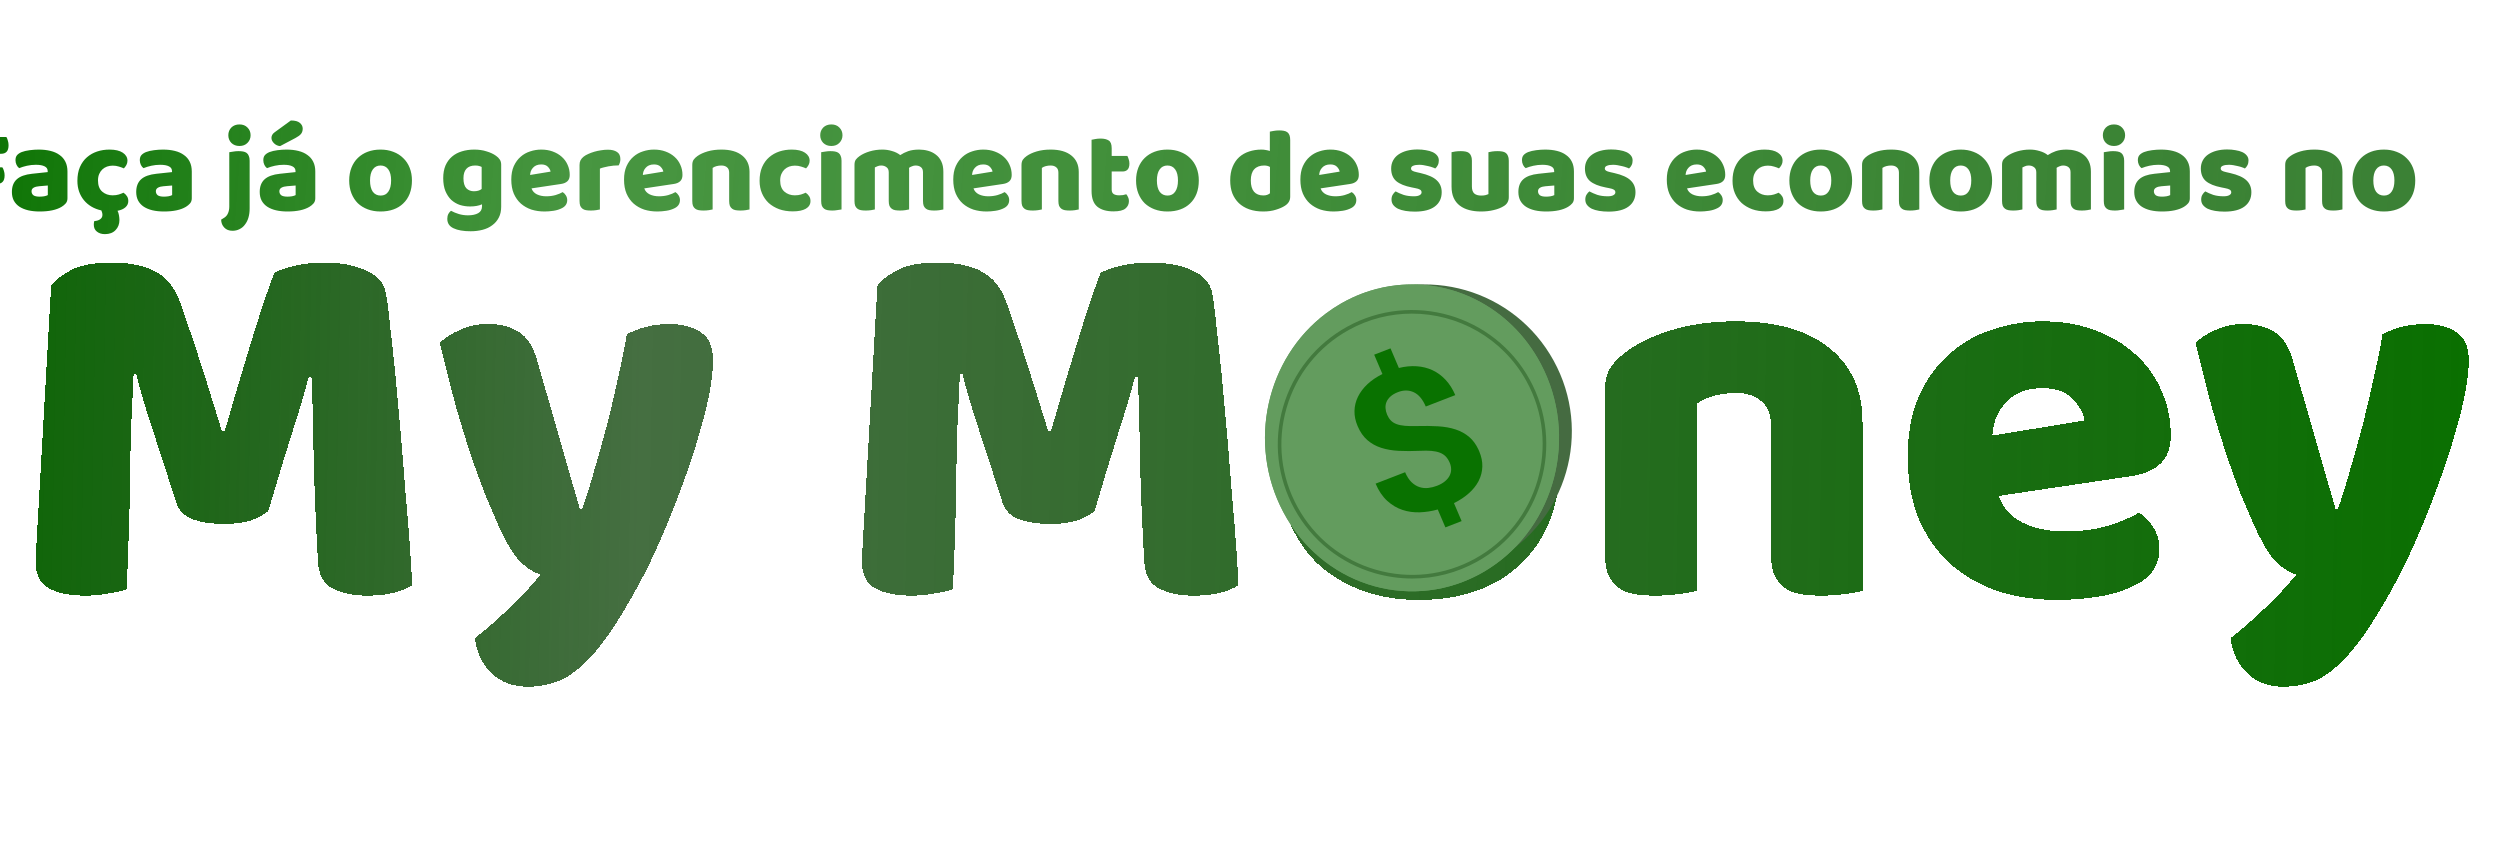 <svg width="334" height="113" viewBox="0 0 334 113" fill="none" xmlns="http://www.w3.org/2000/svg">
<g filter="url(#filter0_d_15_19)">
<path d="M35.848 64.272C35.224 64.8 34.408 65.232 33.4 65.568C32.44 65.856 31.312 66 30.016 66C28.288 66 26.848 65.784 25.696 65.352C24.592 64.92 23.872 64.176 23.536 63.12C22.192 58.896 21.088 55.488 20.224 52.896C19.36 50.256 18.688 47.952 18.208 45.984H17.848C17.704 48.816 17.584 51.408 17.488 53.76C17.44 56.064 17.392 58.32 17.344 60.528C17.344 62.736 17.296 64.968 17.2 67.224C17.152 69.48 17.056 71.976 16.912 74.712C16.288 74.952 15.472 75.144 14.464 75.288C13.456 75.48 12.448 75.576 11.44 75.576C9.328 75.576 7.672 75.24 6.472 74.568C5.32 73.896 4.744 72.672 4.744 70.896L6.832 34.176C7.216 33.552 8.056 32.88 9.352 32.16C10.648 31.44 12.472 31.08 14.824 31.08C17.368 31.08 19.36 31.488 20.8 32.304C22.24 33.072 23.296 34.344 23.968 36.12C24.4 37.272 24.856 38.592 25.336 40.08C25.864 41.568 26.368 43.104 26.848 44.688C27.376 46.272 27.88 47.856 28.36 49.44C28.84 50.976 29.272 52.368 29.656 53.616H30.016C31.168 49.584 32.32 45.696 33.472 41.952C34.624 38.16 35.68 34.992 36.64 32.448C37.36 32.064 38.272 31.752 39.376 31.512C40.528 31.224 41.8 31.08 43.192 31.08C45.544 31.08 47.464 31.44 48.952 32.16C50.44 32.832 51.304 33.816 51.544 35.112C51.736 36.072 51.928 37.56 52.12 39.576C52.36 41.544 52.6 43.776 52.84 46.272C53.08 48.768 53.32 51.408 53.56 54.192C53.8 56.976 54.016 59.664 54.208 62.256C54.448 64.8 54.64 67.152 54.784 69.312C54.928 71.424 55.024 73.056 55.072 74.208C54.256 74.688 53.392 75.024 52.48 75.216C51.616 75.456 50.488 75.576 49.096 75.576C47.272 75.576 45.736 75.264 44.488 74.64C43.24 74.016 42.568 72.792 42.472 70.968C42.184 65.736 41.992 61.032 41.896 56.856C41.848 52.68 41.752 49.176 41.608 46.344H41.248C40.768 48.216 40.072 50.568 39.16 53.4C38.248 56.232 37.144 59.856 35.848 64.272ZM66.536 66.072C66.008 64.872 65.432 63.528 64.808 62.04C64.232 60.552 63.608 58.848 62.936 56.928C62.312 55.008 61.64 52.824 60.92 50.376C60.248 47.88 59.528 45.024 58.76 41.808C59.432 41.136 60.32 40.56 61.424 40.08C62.576 39.552 63.824 39.288 65.168 39.288C66.848 39.288 68.24 39.648 69.344 40.368C70.448 41.04 71.264 42.336 71.792 44.256L77.48 64.056H77.768C78.344 62.424 78.896 60.648 79.424 58.728C80 56.808 80.552 54.84 81.08 52.824C81.608 50.76 82.088 48.72 82.52 46.704C83 44.64 83.408 42.624 83.744 40.656C85.472 39.744 87.368 39.288 89.432 39.288C91.112 39.288 92.504 39.648 93.608 40.368C94.712 41.088 95.264 42.336 95.264 44.112C95.264 45.408 95.096 46.92 94.76 48.648C94.424 50.328 93.968 52.128 93.392 54.048C92.864 55.968 92.216 57.96 91.448 60.024C90.728 62.04 89.96 64.032 89.144 66C88.328 67.968 87.488 69.84 86.624 71.616C85.76 73.344 84.92 74.904 84.104 76.296C82.76 78.648 81.512 80.568 80.36 82.056C79.208 83.544 78.104 84.696 77.048 85.512C75.992 86.376 74.936 86.952 73.88 87.24C72.824 87.576 71.72 87.744 70.568 87.744C68.552 87.744 66.92 87.144 65.672 85.944C64.424 84.744 63.68 83.184 63.44 81.264C64.976 80.064 66.512 78.72 68.048 77.232C69.584 75.792 70.976 74.304 72.224 72.768C71.408 72.528 70.52 71.976 69.56 71.112C68.648 70.2 67.64 68.52 66.536 66.072ZM146.239 64.272C145.615 64.8 144.799 65.232 143.791 65.568C142.831 65.856 141.703 66 140.407 66C138.679 66 137.239 65.784 136.087 65.352C134.983 64.92 134.263 64.176 133.927 63.12C132.583 58.896 131.479 55.488 130.615 52.896C129.751 50.256 129.079 47.952 128.599 45.984H128.239C128.095 48.816 127.975 51.408 127.879 53.76C127.831 56.064 127.783 58.32 127.735 60.528C127.735 62.736 127.687 64.968 127.591 67.224C127.543 69.48 127.447 71.976 127.303 74.712C126.679 74.952 125.863 75.144 124.855 75.288C123.847 75.48 122.839 75.576 121.831 75.576C119.719 75.576 118.063 75.24 116.863 74.568C115.711 73.896 115.135 72.672 115.135 70.896L117.223 34.176C117.607 33.552 118.447 32.88 119.743 32.16C121.039 31.44 122.863 31.08 125.215 31.08C127.759 31.08 129.751 31.488 131.191 32.304C132.631 33.072 133.687 34.344 134.359 36.12C134.791 37.272 135.247 38.592 135.727 40.08C136.255 41.568 136.759 43.104 137.239 44.688C137.767 46.272 138.271 47.856 138.751 49.44C139.231 50.976 139.663 52.368 140.047 53.616H140.407C141.559 49.584 142.711 45.696 143.863 41.952C145.015 38.16 146.071 34.992 147.031 32.448C147.751 32.064 148.663 31.752 149.767 31.512C150.919 31.224 152.191 31.08 153.583 31.08C155.935 31.08 157.855 31.44 159.343 32.16C160.831 32.832 161.695 33.816 161.935 35.112C162.127 36.072 162.319 37.56 162.511 39.576C162.751 41.544 162.991 43.776 163.231 46.272C163.471 48.768 163.711 51.408 163.951 54.192C164.191 56.976 164.407 59.664 164.599 62.256C164.839 64.8 165.031 67.152 165.175 69.312C165.319 71.424 165.415 73.056 165.463 74.208C164.647 74.688 163.783 75.024 162.871 75.216C162.007 75.456 160.879 75.576 159.487 75.576C157.663 75.576 156.127 75.264 154.879 74.64C153.631 74.016 152.959 72.792 152.863 70.968C152.575 65.736 152.383 61.032 152.287 56.856C152.239 52.68 152.143 49.176 151.999 46.344H151.639C151.159 48.216 150.463 50.568 149.551 53.4C148.639 56.232 147.535 59.856 146.239 64.272ZM208.444 57.504C208.444 60.48 207.988 63.144 207.076 65.496C206.164 67.8 204.868 69.744 203.188 71.328C201.556 72.912 199.588 74.112 197.284 74.928C194.98 75.744 192.412 76.152 189.58 76.152C186.748 76.152 184.18 75.72 181.876 74.856C179.572 73.992 177.58 72.768 175.9 71.184C174.268 69.552 172.996 67.584 172.084 65.28C171.172 62.976 170.716 60.384 170.716 57.504C170.716 54.672 171.172 52.104 172.084 49.8C172.996 47.496 174.268 45.552 175.9 43.968C177.58 42.336 179.572 41.088 181.876 40.224C184.18 39.36 186.748 38.928 189.58 38.928C192.412 38.928 194.98 39.384 197.284 40.296C199.588 41.16 201.556 42.408 203.188 44.04C204.868 45.624 206.164 47.568 207.076 49.872C207.988 52.176 208.444 54.72 208.444 57.504ZM183.244 57.504C183.244 60.432 183.796 62.688 184.9 64.272C186.052 65.808 187.636 66.576 189.652 66.576C191.668 66.576 193.204 65.784 194.26 64.2C195.364 62.616 195.916 60.384 195.916 57.504C195.916 54.624 195.364 52.416 194.26 50.88C193.156 49.296 191.596 48.504 189.58 48.504C187.564 48.504 186.004 49.296 184.9 50.88C183.796 52.416 183.244 54.624 183.244 57.504ZM236.592 52.824C236.592 51.336 236.16 50.256 235.296 49.584C234.48 48.864 233.352 48.504 231.912 48.504C230.952 48.504 229.992 48.624 229.032 48.864C228.12 49.104 227.328 49.464 226.656 49.944V74.928C226.176 75.072 225.408 75.216 224.352 75.36C223.344 75.504 222.288 75.576 221.184 75.576C220.128 75.576 219.168 75.504 218.304 75.36C217.488 75.216 216.792 74.928 216.216 74.496C215.64 74.064 215.184 73.488 214.848 72.768C214.56 72 214.416 71.016 214.416 69.816V48.216C214.416 46.92 214.68 45.864 215.208 45.048C215.784 44.232 216.552 43.488 217.512 42.816C219.144 41.664 221.184 40.728 223.632 40.008C226.128 39.288 228.888 38.928 231.912 38.928C237.336 38.928 241.512 40.128 244.44 42.528C247.368 44.88 248.832 48.168 248.832 52.392V74.928C248.352 75.072 247.584 75.216 246.528 75.36C245.52 75.504 244.464 75.576 243.36 75.576C242.304 75.576 241.344 75.504 240.48 75.36C239.664 75.216 238.968 74.928 238.392 74.496C237.816 74.064 237.36 73.488 237.024 72.768C236.736 72 236.592 71.016 236.592 69.816V52.824ZM274.896 76.152C272.064 76.152 269.424 75.768 266.976 75C264.576 74.184 262.464 72.984 260.64 71.4C258.864 69.816 257.448 67.824 256.392 65.424C255.384 63.024 254.88 60.216 254.88 57C254.88 53.832 255.384 51.12 256.392 48.864C257.448 46.56 258.816 44.688 260.496 43.248C262.176 41.76 264.096 40.68 266.256 40.008C268.416 39.288 270.624 38.928 272.88 38.928C275.424 38.928 277.728 39.312 279.792 40.08C281.904 40.848 283.704 41.904 285.192 43.248C286.728 44.592 287.904 46.2 288.72 48.072C289.584 49.944 290.016 51.984 290.016 54.192C290.016 55.824 289.56 57.072 288.648 57.936C287.736 58.8 286.464 59.352 284.832 59.592L267.048 62.256C267.576 63.84 268.656 65.04 270.288 65.856C271.92 66.624 273.792 67.008 275.904 67.008C277.872 67.008 279.72 66.768 281.448 66.288C283.224 65.76 284.664 65.16 285.768 64.488C286.536 64.968 287.184 65.64 287.712 66.504C288.24 67.368 288.504 68.28 288.504 69.24C288.504 71.4 287.496 73.008 285.48 74.064C283.944 74.88 282.216 75.432 280.296 75.72C278.376 76.008 276.576 76.152 274.896 76.152ZM272.88 47.856C271.728 47.856 270.72 48.048 269.856 48.432C269.04 48.816 268.368 49.32 267.84 49.944C267.312 50.52 266.904 51.192 266.616 51.96C266.376 52.68 266.232 53.424 266.184 54.192L278.496 52.176C278.352 51.216 277.824 50.256 276.912 49.296C276 48.336 274.656 47.856 272.88 47.856ZM301.099 66.072C300.571 64.872 299.995 63.528 299.371 62.04C298.795 60.552 298.171 58.848 297.499 56.928C296.875 55.008 296.203 52.824 295.483 50.376C294.811 47.88 294.091 45.024 293.323 41.808C293.995 41.136 294.883 40.56 295.987 40.08C297.139 39.552 298.387 39.288 299.731 39.288C301.411 39.288 302.803 39.648 303.907 40.368C305.011 41.04 305.827 42.336 306.355 44.256L312.043 64.056H312.331C312.907 62.424 313.459 60.648 313.987 58.728C314.563 56.808 315.115 54.84 315.643 52.824C316.171 50.76 316.651 48.72 317.083 46.704C317.563 44.64 317.971 42.624 318.307 40.656C320.035 39.744 321.931 39.288 323.995 39.288C325.675 39.288 327.067 39.648 328.171 40.368C329.275 41.088 329.827 42.336 329.827 44.112C329.827 45.408 329.659 46.92 329.323 48.648C328.987 50.328 328.531 52.128 327.955 54.048C327.427 55.968 326.779 57.96 326.011 60.024C325.291 62.04 324.523 64.032 323.707 66C322.891 67.968 322.051 69.84 321.187 71.616C320.323 73.344 319.483 74.904 318.667 76.296C317.323 78.648 316.075 80.568 314.923 82.056C313.771 83.544 312.667 84.696 311.611 85.512C310.555 86.376 309.499 86.952 308.443 87.24C307.387 87.576 306.283 87.744 305.131 87.744C303.115 87.744 301.483 87.144 300.235 85.944C298.987 84.744 298.243 83.184 298.003 81.264C299.539 80.064 301.075 78.72 302.611 77.232C304.147 75.792 305.539 74.304 306.787 72.768C305.971 72.528 305.083 71.976 304.123 71.112C303.211 70.2 302.203 68.52 301.099 66.072Z" fill="url(#paint0_linear_15_19)" shape-rendering="crispEdges"/>
</g>
<path d="M173.153 67.128C167.916 57.628 171.372 45.68 180.872 40.444C190.372 35.207 202.32 38.663 207.556 48.164C212.793 57.664 209.337 69.61 199.837 74.848C190.336 80.084 178.39 76.628 173.153 67.128Z" fill="#456B41"/>
<path d="M198.866 76.002C198.624 76.156 198.378 76.305 198.128 76.449C198.044 76.498 197.959 76.546 197.874 76.592C197.68 76.701 197.487 76.803 197.291 76.905C187.938 81.698 176.529 78.019 171.444 68.394C166.594 59.214 169.201 47.843 177.159 41.872C177.794 41.395 178.462 40.954 179.163 40.55C179.415 40.405 179.669 40.267 179.924 40.135C180.172 40.006 180.422 39.883 180.673 39.767C181.441 39.41 182.223 39.109 183.012 38.862C184.185 38.493 185.375 38.245 186.568 38.114C190.268 37.704 193.991 38.41 197.291 40.094C200.794 41.882 203.822 44.772 205.848 48.605C210.947 58.258 207.804 70.33 198.866 76.002Z" fill="#639C5E"/>
<path d="M198.866 76.002C198.624 76.156 198.378 76.305 198.128 76.449C198.044 76.498 197.959 76.546 197.874 76.592C197.68 76.701 197.487 76.803 197.291 76.905C187.938 81.698 176.529 78.019 171.444 68.394C166.594 59.214 169.201 47.843 177.159 41.872C177.794 41.395 178.462 40.954 179.163 40.55C179.415 40.405 179.669 40.267 179.924 40.135C180.172 40.006 180.422 39.883 180.673 39.767C181.441 39.41 182.223 39.109 183.012 38.862C184.185 38.493 185.375 38.245 186.568 38.114C190.268 37.704 193.991 38.41 197.291 40.094C200.794 41.882 203.822 44.772 205.848 48.605C210.947 58.258 207.804 70.33 198.866 76.002Z" fill="#639C5E"/>
<path d="M197.615 60.274C197.578 60.183 197.536 60.096 197.495 60.009C197.182 59.352 196.79 58.819 196.321 58.411C195.791 57.95 195.175 57.605 194.473 57.376C193.772 57.145 192.988 57.005 192.125 56.955C191.261 56.904 190.32 56.892 189.305 56.92C188.677 56.938 188.14 56.928 187.695 56.889C187.249 56.85 186.871 56.771 186.561 56.652C186.25 56.533 185.998 56.371 185.804 56.164C185.61 55.958 185.45 55.706 185.323 55.409C185.196 55.11 185.124 54.815 185.105 54.522C185.086 54.23 185.132 53.952 185.242 53.688C185.353 53.426 185.532 53.182 185.782 52.959C186.031 52.736 186.36 52.545 186.769 52.387C187.524 52.095 188.229 52.102 188.884 52.406C189.538 52.712 190.071 53.347 190.482 54.312L194.425 52.787C194.082 51.983 193.652 51.302 193.135 50.748C192.618 50.193 192.035 49.764 191.387 49.462C190.738 49.159 190.033 48.983 189.269 48.931C188.506 48.88 187.712 48.956 186.889 49.162L185.772 46.542L183.59 47.386L184.691 49.97C183.903 50.36 183.235 50.813 182.687 51.329C182.139 51.846 181.718 52.406 181.424 53.007C181.129 53.609 180.975 54.24 180.96 54.902C180.945 55.565 181.083 56.238 181.375 56.921C181.711 57.71 182.145 58.336 182.675 58.796C183.205 59.257 183.82 59.6 184.521 59.826C185.221 60.052 186.004 60.188 186.87 60.232C187.737 60.276 188.679 60.275 189.697 60.229C190.288 60.197 190.801 60.2 191.236 60.239C191.67 60.276 192.046 60.356 192.363 60.477C192.679 60.599 192.942 60.769 193.152 60.988C193.361 61.207 193.539 61.485 193.684 61.823C193.811 62.121 193.873 62.418 193.872 62.714C193.871 63.009 193.801 63.293 193.661 63.562C193.522 63.832 193.312 64.081 193.035 64.311C192.756 64.541 192.404 64.738 191.976 64.903C191.602 65.048 191.218 65.142 190.819 65.19C190.42 65.236 190.031 65.199 189.65 65.079C189.27 64.957 188.915 64.739 188.585 64.422C188.253 64.106 187.966 63.66 187.722 63.089L183.78 64.614C184.191 65.58 184.708 66.347 185.331 66.911C185.953 67.477 186.634 67.883 187.373 68.125C188.113 68.369 188.887 68.476 189.694 68.445C190.502 68.413 191.299 68.288 192.085 68.067L193.104 70.458L195.273 69.619L194.249 67.218C195.037 66.828 195.711 66.379 196.273 65.871C196.794 65.4 197.201 64.895 197.495 64.351C197.52 64.306 197.542 64.263 197.564 64.218C197.862 63.624 198.021 62.997 198.04 62.332C198.059 61.669 197.918 60.983 197.615 60.274" fill="#097200"/>
<path d="M188.622 41.9C185.776 41.9 182.891 42.597 180.227 44.066C176.145 46.316 173.183 50.021 171.888 54.499C170.593 58.976 171.118 63.691 173.369 67.773C175.619 71.855 179.324 74.817 183.802 76.112C188.28 77.407 192.993 76.881 197.077 74.631C205.504 69.985 208.579 59.351 203.935 50.924C200.757 45.161 194.779 41.9 188.622 41.9ZM188.677 77.292C187.003 77.292 185.32 77.054 183.668 76.577C179.066 75.245 175.258 72.202 172.945 68.006C170.632 63.811 170.092 58.966 171.423 54.365C172.754 49.763 175.798 45.954 179.993 43.642C188.654 38.868 199.584 42.03 204.358 50.69C209.133 59.351 205.97 70.28 197.309 75.054C194.621 76.537 191.664 77.292 188.677 77.292Z" fill="#437A3E"/>
<g filter="url(#filter1_i_15_19)">
<path d="M8.856 12.304C8.931 12.421 8.995 12.581 9.048 12.784C9.112 12.976 9.144 13.179 9.144 13.392C9.144 13.808 9.053 14.107 8.872 14.288C8.701 14.459 8.467 14.544 8.168 14.544H4.808V16.352H8.312C8.397 16.469 8.467 16.624 8.52 16.816C8.584 17.008 8.616 17.211 8.616 17.424C8.616 17.829 8.525 18.123 8.344 18.304C8.173 18.475 7.939 18.56 7.64 18.56H4.84V21.936C4.723 21.968 4.536 22 4.28 22.032C4.035 22.064 3.789 22.08 3.544 22.08C3.299 22.08 3.08 22.059 2.888 22.016C2.707 21.984 2.552 21.92 2.424 21.824C2.296 21.728 2.2 21.595 2.136 21.424C2.072 21.253 2.04 21.029 2.04 20.752V13.792C2.04 13.333 2.173 12.971 2.44 12.704C2.707 12.437 3.069 12.304 3.528 12.304H8.856ZM13.301 20.272C13.482 20.272 13.679 20.256 13.893 20.224C14.117 20.181 14.282 20.128 14.389 20.064V18.784L13.237 18.88C12.938 18.901 12.693 18.965 12.501 19.072C12.309 19.179 12.213 19.339 12.213 19.552C12.213 19.765 12.293 19.941 12.453 20.08C12.623 20.208 12.906 20.272 13.301 20.272ZM13.173 13.984C13.749 13.984 14.271 14.043 14.741 14.16C15.221 14.277 15.626 14.459 15.957 14.704C16.298 14.939 16.559 15.243 16.741 15.616C16.922 15.979 17.013 16.411 17.013 16.912V20.496C17.013 20.773 16.933 21.003 16.773 21.184C16.623 21.355 16.442 21.504 16.229 21.632C15.535 22.048 14.559 22.256 13.301 22.256C12.735 22.256 12.223 22.203 11.765 22.096C11.317 21.989 10.927 21.829 10.597 21.616C10.277 21.403 10.026 21.131 9.845 20.8C9.674 20.469 9.589 20.085 9.589 19.648C9.589 18.912 9.807 18.347 10.245 17.952C10.682 17.557 11.359 17.312 12.277 17.216L14.373 16.992V16.88C14.373 16.571 14.234 16.352 13.957 16.224C13.69 16.085 13.301 16.016 12.789 16.016C12.383 16.016 11.989 16.059 11.605 16.144C11.221 16.229 10.874 16.336 10.565 16.464C10.426 16.368 10.309 16.224 10.213 16.032C10.117 15.829 10.069 15.621 10.069 15.408C10.069 15.131 10.133 14.912 10.261 14.752C10.399 14.581 10.607 14.437 10.885 14.32C11.194 14.203 11.557 14.117 11.973 14.064C12.399 14.011 12.799 13.984 13.173 13.984ZM21.54 22.112C21.049 22.005 20.606 21.835 20.212 21.6C19.817 21.365 19.481 21.077 19.204 20.736C18.926 20.395 18.713 20.011 18.564 19.584C18.414 19.147 18.34 18.672 18.34 18.16C18.34 17.456 18.452 16.843 18.676 16.32C18.91 15.787 19.225 15.349 19.62 15.008C20.014 14.667 20.468 14.411 20.98 14.24C21.502 14.069 22.052 13.984 22.628 13.984C23.396 13.984 23.988 14.123 24.404 14.4C24.82 14.677 25.028 15.035 25.028 15.472C25.028 15.675 24.98 15.867 24.884 16.048C24.788 16.219 24.676 16.368 24.548 16.496C24.366 16.411 24.148 16.331 23.892 16.256C23.636 16.171 23.358 16.128 23.06 16.128C22.793 16.128 22.537 16.171 22.292 16.256C22.057 16.341 21.849 16.469 21.668 16.64C21.497 16.8 21.358 17.003 21.252 17.248C21.145 17.493 21.092 17.781 21.092 18.112C21.092 18.773 21.278 19.269 21.652 19.6C22.036 19.931 22.5 20.096 23.044 20.096C23.364 20.096 23.641 20.059 23.876 19.984C24.11 19.909 24.318 19.829 24.5 19.744C24.713 19.893 24.873 20.059 24.98 20.24C25.086 20.411 25.14 20.619 25.14 20.864C25.14 21.195 25.012 21.472 24.756 21.696C24.51 21.92 24.158 22.075 23.7 22.16C23.785 22.309 23.849 22.507 23.892 22.752C23.934 22.997 23.956 23.211 23.956 23.392C23.956 23.936 23.785 24.384 23.444 24.736C23.102 25.099 22.628 25.28 22.02 25.28C21.582 25.28 21.225 25.168 20.948 24.944C20.67 24.731 20.532 24.421 20.532 24.016C20.532 23.835 20.553 23.675 20.596 23.536C20.937 23.515 21.204 23.429 21.396 23.28C21.588 23.141 21.684 22.949 21.684 22.704C21.684 22.597 21.668 22.491 21.636 22.384C21.614 22.288 21.582 22.197 21.54 22.112ZM29.91 20.272C30.091 20.272 30.289 20.256 30.502 20.224C30.726 20.181 30.891 20.128 30.998 20.064V18.784L29.846 18.88C29.547 18.901 29.302 18.965 29.11 19.072C28.918 19.179 28.822 19.339 28.822 19.552C28.822 19.765 28.902 19.941 29.062 20.08C29.233 20.208 29.515 20.272 29.91 20.272ZM29.782 13.984C30.358 13.984 30.881 14.043 31.35 14.16C31.83 14.277 32.235 14.459 32.566 14.704C32.907 14.939 33.169 15.243 33.35 15.616C33.531 15.979 33.622 16.411 33.622 16.912V20.496C33.622 20.773 33.542 21.003 33.382 21.184C33.233 21.355 33.051 21.504 32.838 21.632C32.145 22.048 31.169 22.256 29.91 22.256C29.345 22.256 28.833 22.203 28.374 22.096C27.926 21.989 27.537 21.829 27.206 21.616C26.886 21.403 26.635 21.131 26.454 20.8C26.283 20.469 26.198 20.085 26.198 19.648C26.198 18.912 26.417 18.347 26.854 17.952C27.291 17.557 27.969 17.312 28.886 17.216L30.982 16.992V16.88C30.982 16.571 30.843 16.352 30.566 16.224C30.299 16.085 29.91 16.016 29.398 16.016C28.993 16.016 28.598 16.059 28.214 16.144C27.83 16.229 27.483 16.336 27.174 16.464C27.035 16.368 26.918 16.224 26.822 16.032C26.726 15.829 26.678 15.621 26.678 15.408C26.678 15.131 26.742 14.912 26.87 14.752C27.009 14.581 27.217 14.437 27.494 14.32C27.803 14.203 28.166 14.117 28.582 14.064C29.009 14.011 29.409 13.984 29.782 13.984ZM38.504 12.064C38.504 11.659 38.638 11.317 38.904 11.04C39.182 10.763 39.544 10.624 39.992 10.624C40.44 10.624 40.798 10.763 41.064 11.04C41.342 11.317 41.48 11.659 41.48 12.064C41.48 12.469 41.342 12.811 41.064 13.088C40.798 13.365 40.44 13.504 39.992 13.504C39.544 13.504 39.182 13.365 38.904 13.088C38.638 12.811 38.504 12.469 38.504 12.064ZM37.96 23.088C38.195 22.939 38.366 22.731 38.472 22.464C38.579 22.208 38.632 21.92 38.632 21.6V14.336C38.75 14.315 38.92 14.288 39.144 14.256C39.379 14.213 39.614 14.192 39.848 14.192C40.083 14.192 40.291 14.208 40.472 14.24C40.664 14.272 40.824 14.336 40.952 14.432C41.08 14.528 41.176 14.661 41.24 14.832C41.315 14.992 41.352 15.205 41.352 15.472V21.856C41.352 22.304 41.299 22.709 41.192 23.072C41.086 23.435 40.931 23.744 40.728 24C40.536 24.267 40.296 24.469 40.008 24.608C39.731 24.757 39.416 24.832 39.064 24.832C38.595 24.832 38.227 24.688 37.96 24.4C37.694 24.123 37.555 23.771 37.544 23.344L37.96 23.088ZM46.41 20.272C46.591 20.272 46.789 20.256 47.002 20.224C47.226 20.181 47.391 20.128 47.498 20.064V18.784L46.346 18.88C46.047 18.901 45.802 18.965 45.61 19.072C45.418 19.179 45.322 19.339 45.322 19.552C45.322 19.765 45.402 19.941 45.562 20.08C45.733 20.208 46.015 20.272 46.41 20.272ZM46.282 13.984C46.858 13.984 47.381 14.043 47.85 14.16C48.33 14.277 48.735 14.459 49.066 14.704C49.407 14.939 49.669 15.243 49.85 15.616C50.031 15.979 50.122 16.411 50.122 16.912V20.496C50.122 20.773 50.042 21.003 49.882 21.184C49.733 21.355 49.551 21.504 49.338 21.632C48.645 22.048 47.669 22.256 46.41 22.256C45.845 22.256 45.333 22.203 44.874 22.096C44.426 21.989 44.037 21.829 43.706 21.616C43.386 21.403 43.135 21.131 42.954 20.8C42.783 20.469 42.698 20.085 42.698 19.648C42.698 18.912 42.917 18.347 43.354 17.952C43.791 17.557 44.469 17.312 45.386 17.216L47.482 16.992V16.88C47.482 16.571 47.343 16.352 47.066 16.224C46.799 16.085 46.41 16.016 45.898 16.016C45.493 16.016 45.098 16.059 44.714 16.144C44.33 16.229 43.983 16.336 43.674 16.464C43.535 16.368 43.418 16.224 43.322 16.032C43.226 15.829 43.178 15.621 43.178 15.408C43.178 15.131 43.242 14.912 43.37 14.752C43.509 14.581 43.717 14.437 43.994 14.32C44.303 14.203 44.666 14.117 45.082 14.064C45.509 14.011 45.909 13.984 46.282 13.984ZM46.858 10.096C47.413 10.096 47.813 10.203 48.058 10.416C48.314 10.629 48.442 10.885 48.442 11.184C48.442 11.461 48.367 11.696 48.218 11.888C48.069 12.069 47.823 12.251 47.482 12.432L45.418 13.52C45.098 13.488 44.826 13.36 44.602 13.136C44.378 12.912 44.266 12.672 44.266 12.416C44.266 12.288 44.298 12.16 44.362 12.032C44.426 11.904 44.533 11.787 44.682 11.68L46.858 10.096ZM63.036 18.112C63.036 18.773 62.935 19.365 62.732 19.888C62.53 20.4 62.242 20.832 61.868 21.184C61.506 21.536 61.068 21.803 60.556 21.984C60.044 22.165 59.474 22.256 58.844 22.256C58.215 22.256 57.644 22.16 57.132 21.968C56.62 21.776 56.178 21.504 55.804 21.152C55.442 20.789 55.159 20.352 54.956 19.84C54.754 19.328 54.652 18.752 54.652 18.112C54.652 17.483 54.754 16.912 54.956 16.4C55.159 15.888 55.442 15.456 55.804 15.104C56.178 14.741 56.62 14.464 57.132 14.272C57.644 14.08 58.215 13.984 58.844 13.984C59.474 13.984 60.044 14.085 60.556 14.288C61.068 14.48 61.506 14.757 61.868 15.12C62.242 15.472 62.53 15.904 62.732 16.416C62.935 16.928 63.036 17.493 63.036 18.112ZM57.436 18.112C57.436 18.763 57.559 19.264 57.804 19.616C58.06 19.957 58.412 20.128 58.86 20.128C59.308 20.128 59.65 19.952 59.884 19.6C60.13 19.248 60.252 18.752 60.252 18.112C60.252 17.472 60.13 16.981 59.884 16.64C59.639 16.288 59.292 16.112 58.844 16.112C58.396 16.112 58.05 16.288 57.804 16.64C57.559 16.981 57.436 17.472 57.436 18.112ZM71.358 13.984C71.966 13.984 72.516 14.064 73.006 14.224C73.508 14.373 73.929 14.571 74.27 14.816C74.484 14.965 74.649 15.131 74.766 15.312C74.894 15.493 74.958 15.728 74.958 16.016V21.616C74.958 22.181 74.852 22.667 74.638 23.072C74.425 23.488 74.132 23.829 73.758 24.096C73.396 24.373 72.964 24.576 72.462 24.704C71.972 24.832 71.444 24.896 70.878 24.896C69.908 24.896 69.145 24.763 68.59 24.496C68.036 24.24 67.758 23.819 67.758 23.232C67.758 22.987 67.806 22.768 67.902 22.576C68.009 22.395 68.126 22.256 68.254 22.16C68.564 22.331 68.91 22.475 69.294 22.592C69.689 22.709 70.094 22.768 70.51 22.768C71.086 22.768 71.545 22.672 71.886 22.48C72.228 22.288 72.398 21.979 72.398 21.552V21.296C71.961 21.488 71.428 21.584 70.798 21.584C70.318 21.584 69.86 21.515 69.422 21.376C68.996 21.227 68.617 21.003 68.286 20.704C67.966 20.395 67.705 20 67.502 19.52C67.31 19.04 67.214 18.469 67.214 17.808C67.214 17.157 67.316 16.592 67.518 16.112C67.732 15.632 68.02 15.237 68.382 14.928C68.756 14.608 69.193 14.373 69.694 14.224C70.206 14.064 70.761 13.984 71.358 13.984ZM72.35 16.304C72.276 16.261 72.164 16.219 72.014 16.176C71.876 16.133 71.7 16.112 71.486 16.112C70.964 16.112 70.569 16.261 70.302 16.56C70.046 16.848 69.918 17.264 69.918 17.808C69.918 18.427 70.046 18.875 70.302 19.152C70.569 19.419 70.905 19.552 71.31 19.552C71.748 19.552 72.094 19.451 72.35 19.248V16.304ZM80.757 22.256C80.127 22.256 79.54 22.171 78.996 22C78.463 21.819 77.994 21.552 77.588 21.2C77.194 20.848 76.879 20.405 76.644 19.872C76.421 19.339 76.308 18.715 76.308 18C76.308 17.296 76.421 16.693 76.644 16.192C76.879 15.68 77.183 15.264 77.556 14.944C77.93 14.613 78.356 14.373 78.837 14.224C79.317 14.064 79.807 13.984 80.308 13.984C80.874 13.984 81.386 14.069 81.844 14.24C82.314 14.411 82.714 14.645 83.044 14.944C83.386 15.243 83.647 15.6 83.829 16.016C84.02 16.432 84.117 16.885 84.117 17.376C84.117 17.739 84.015 18.016 83.812 18.208C83.61 18.4 83.327 18.523 82.965 18.576L79.013 19.168C79.13 19.52 79.37 19.787 79.733 19.968C80.095 20.139 80.511 20.224 80.981 20.224C81.418 20.224 81.829 20.171 82.213 20.064C82.607 19.947 82.927 19.813 83.172 19.664C83.343 19.771 83.487 19.92 83.605 20.112C83.722 20.304 83.781 20.507 83.781 20.72C83.781 21.2 83.556 21.557 83.109 21.792C82.767 21.973 82.383 22.096 81.957 22.16C81.53 22.224 81.13 22.256 80.757 22.256ZM80.308 15.968C80.052 15.968 79.829 16.011 79.636 16.096C79.455 16.181 79.306 16.293 79.189 16.432C79.071 16.56 78.981 16.709 78.916 16.88C78.863 17.04 78.831 17.205 78.82 17.376L81.556 16.928C81.525 16.715 81.407 16.501 81.204 16.288C81.002 16.075 80.703 15.968 80.308 15.968ZM88.146 21.984C88.039 22.016 87.868 22.048 87.634 22.08C87.41 22.112 87.175 22.128 86.93 22.128C86.695 22.128 86.482 22.112 86.29 22.08C86.108 22.048 85.954 21.984 85.826 21.888C85.698 21.792 85.596 21.664 85.522 21.504C85.458 21.333 85.426 21.115 85.426 20.848V16.048C85.426 15.803 85.468 15.595 85.554 15.424C85.65 15.243 85.783 15.083 85.954 14.944C86.124 14.805 86.332 14.683 86.578 14.576C86.834 14.459 87.106 14.357 87.394 14.272C87.682 14.187 87.98 14.123 88.29 14.08C88.599 14.027 88.908 14 89.218 14C89.73 14 90.135 14.101 90.434 14.304C90.732 14.496 90.882 14.816 90.882 15.264C90.882 15.413 90.86 15.563 90.818 15.712C90.775 15.851 90.722 15.979 90.658 16.096C90.434 16.096 90.204 16.107 89.97 16.128C89.735 16.149 89.506 16.181 89.282 16.224C89.058 16.267 88.844 16.315 88.642 16.368C88.45 16.411 88.284 16.464 88.146 16.528V21.984ZM95.819 22.256C95.19 22.256 94.603 22.171 94.059 22C93.526 21.819 93.056 21.552 92.651 21.2C92.256 20.848 91.942 20.405 91.707 19.872C91.483 19.339 91.371 18.715 91.371 18C91.371 17.296 91.483 16.693 91.707 16.192C91.942 15.68 92.246 15.264 92.619 14.944C92.992 14.613 93.419 14.373 93.899 14.224C94.379 14.064 94.87 13.984 95.371 13.984C95.936 13.984 96.448 14.069 96.907 14.24C97.376 14.411 97.776 14.645 98.107 14.944C98.448 15.243 98.71 15.6 98.891 16.016C99.083 16.432 99.179 16.885 99.179 17.376C99.179 17.739 99.078 18.016 98.875 18.208C98.672 18.4 98.39 18.523 98.027 18.576L94.075 19.168C94.192 19.52 94.432 19.787 94.795 19.968C95.158 20.139 95.574 20.224 96.043 20.224C96.48 20.224 96.891 20.171 97.275 20.064C97.67 19.947 97.99 19.813 98.235 19.664C98.406 19.771 98.55 19.92 98.667 20.112C98.784 20.304 98.843 20.507 98.843 20.72C98.843 21.2 98.619 21.557 98.171 21.792C97.83 21.973 97.446 22.096 97.019 22.16C96.592 22.224 96.192 22.256 95.819 22.256ZM95.371 15.968C95.115 15.968 94.891 16.011 94.699 16.096C94.518 16.181 94.368 16.293 94.251 16.432C94.134 16.56 94.043 16.709 93.979 16.88C93.926 17.04 93.894 17.205 93.883 17.376L96.619 16.928C96.587 16.715 96.47 16.501 96.267 16.288C96.064 16.075 95.766 15.968 95.371 15.968ZM105.416 17.072C105.416 16.741 105.32 16.501 105.128 16.352C104.947 16.192 104.696 16.112 104.376 16.112C104.163 16.112 103.95 16.139 103.736 16.192C103.534 16.245 103.358 16.325 103.208 16.432V21.984C103.102 22.016 102.931 22.048 102.696 22.08C102.472 22.112 102.238 22.128 101.992 22.128C101.758 22.128 101.544 22.112 101.352 22.08C101.171 22.048 101.016 21.984 100.888 21.888C100.76 21.792 100.659 21.664 100.584 21.504C100.52 21.333 100.488 21.115 100.488 20.848V16.048C100.488 15.76 100.547 15.525 100.664 15.344C100.792 15.163 100.963 14.997 101.176 14.848C101.539 14.592 101.992 14.384 102.536 14.224C103.091 14.064 103.704 13.984 104.376 13.984C105.582 13.984 106.51 14.251 107.16 14.784C107.811 15.307 108.136 16.037 108.136 16.976V21.984C108.03 22.016 107.859 22.048 107.624 22.08C107.4 22.112 107.166 22.128 106.92 22.128C106.686 22.128 106.472 22.112 106.28 22.08C106.099 22.048 105.944 21.984 105.816 21.888C105.688 21.792 105.587 21.664 105.512 21.504C105.448 21.333 105.416 21.115 105.416 20.848V17.072ZM114.2 16.128C113.934 16.128 113.678 16.171 113.432 16.256C113.198 16.341 112.99 16.469 112.808 16.64C112.638 16.8 112.499 17.003 112.392 17.248C112.286 17.493 112.232 17.781 112.232 18.112C112.232 18.773 112.419 19.269 112.792 19.6C113.176 19.931 113.64 20.096 114.184 20.096C114.504 20.096 114.782 20.059 115.016 19.984C115.251 19.909 115.459 19.829 115.64 19.744C115.854 19.893 116.014 20.059 116.12 20.24C116.227 20.411 116.28 20.619 116.28 20.864C116.28 21.301 116.072 21.643 115.656 21.888C115.24 22.123 114.664 22.24 113.928 22.24C113.256 22.24 112.648 22.144 112.104 21.952C111.56 21.749 111.091 21.472 110.696 21.12C110.312 20.757 110.014 20.325 109.8 19.824C109.587 19.323 109.48 18.768 109.48 18.16C109.48 17.456 109.592 16.843 109.816 16.32C110.051 15.787 110.366 15.349 110.76 15.008C111.155 14.667 111.608 14.411 112.12 14.24C112.643 14.069 113.192 13.984 113.768 13.984C114.536 13.984 115.128 14.123 115.544 14.4C115.96 14.677 116.168 15.035 116.168 15.472C116.168 15.675 116.12 15.867 116.024 16.048C115.928 16.219 115.816 16.368 115.688 16.496C115.507 16.411 115.288 16.331 115.032 16.256C114.776 16.171 114.499 16.128 114.2 16.128ZM117.581 12.064C117.581 11.659 117.714 11.317 117.981 11.04C118.258 10.763 118.621 10.624 119.069 10.624C119.517 10.624 119.874 10.763 120.141 11.04C120.418 11.317 120.557 11.659 120.557 12.064C120.557 12.469 120.418 12.811 120.141 13.088C119.874 13.365 119.517 13.504 119.069 13.504C118.621 13.504 118.258 13.365 117.981 13.088C117.714 12.811 117.581 12.469 117.581 12.064ZM120.429 21.984C120.311 22.005 120.135 22.032 119.901 22.064C119.677 22.107 119.447 22.128 119.213 22.128C118.978 22.128 118.765 22.112 118.573 22.08C118.391 22.048 118.237 21.984 118.109 21.888C117.981 21.792 117.879 21.664 117.805 21.504C117.741 21.333 117.709 21.115 117.709 20.848V14.336C117.826 14.315 117.997 14.288 118.221 14.256C118.455 14.213 118.69 14.192 118.924 14.192C119.159 14.192 119.367 14.208 119.549 14.24C119.741 14.272 119.901 14.336 120.029 14.432C120.157 14.528 120.253 14.661 120.317 14.832C120.391 14.992 120.429 15.205 120.429 15.472V21.984ZM125.888 13.984C126.325 13.984 126.752 14.048 127.168 14.176C127.595 14.293 127.963 14.475 128.272 14.72C128.592 14.507 128.949 14.331 129.344 14.192C129.749 14.053 130.235 13.984 130.8 13.984C131.205 13.984 131.6 14.037 131.984 14.144C132.379 14.251 132.725 14.421 133.024 14.656C133.333 14.88 133.579 15.184 133.76 15.568C133.941 15.941 134.032 16.4 134.032 16.944V21.984C133.925 22.016 133.755 22.048 133.52 22.08C133.296 22.112 133.061 22.128 132.816 22.128C132.581 22.128 132.368 22.112 132.176 22.08C131.995 22.048 131.84 21.984 131.712 21.888C131.584 21.792 131.483 21.664 131.408 21.504C131.344 21.333 131.312 21.115 131.312 20.848V17.024C131.312 16.704 131.221 16.475 131.04 16.336C130.859 16.187 130.613 16.112 130.304 16.112C130.155 16.112 129.995 16.149 129.824 16.224C129.653 16.288 129.525 16.357 129.44 16.432C129.451 16.475 129.456 16.517 129.456 16.56C129.456 16.592 129.456 16.624 129.456 16.656V21.984C129.339 22.016 129.163 22.048 128.928 22.08C128.704 22.112 128.475 22.128 128.24 22.128C128.005 22.128 127.792 22.112 127.6 22.08C127.419 22.048 127.264 21.984 127.136 21.888C127.008 21.792 126.907 21.664 126.832 21.504C126.768 21.333 126.736 21.115 126.736 20.848V17.024C126.736 16.704 126.635 16.475 126.432 16.336C126.24 16.187 126.005 16.112 125.728 16.112C125.536 16.112 125.371 16.144 125.232 16.208C125.093 16.261 124.976 16.315 124.88 16.368V21.984C124.773 22.016 124.603 22.048 124.368 22.08C124.144 22.112 123.909 22.128 123.664 22.128C123.429 22.128 123.216 22.112 123.024 22.08C122.843 22.048 122.688 21.984 122.56 21.888C122.432 21.792 122.331 21.664 122.256 21.504C122.192 21.333 122.16 21.115 122.16 20.848V16.016C122.16 15.728 122.219 15.499 122.336 15.328C122.464 15.157 122.635 14.997 122.848 14.848C123.211 14.592 123.659 14.384 124.192 14.224C124.736 14.064 125.301 13.984 125.888 13.984ZM139.803 22.256C139.174 22.256 138.587 22.171 138.043 22C137.51 21.819 137.041 21.552 136.635 21.2C136.241 20.848 135.926 20.405 135.691 19.872C135.467 19.339 135.355 18.715 135.355 18C135.355 17.296 135.467 16.693 135.691 16.192C135.926 15.68 136.23 15.264 136.603 14.944C136.977 14.613 137.403 14.373 137.883 14.224C138.363 14.064 138.854 13.984 139.355 13.984C139.921 13.984 140.433 14.069 140.891 14.24C141.361 14.411 141.761 14.645 142.091 14.944C142.433 15.243 142.694 15.6 142.875 16.016C143.067 16.432 143.163 16.885 143.163 17.376C143.163 17.739 143.062 18.016 142.859 18.208C142.657 18.4 142.374 18.523 142.011 18.576L138.059 19.168C138.177 19.52 138.417 19.787 138.779 19.968C139.142 20.139 139.558 20.224 140.027 20.224C140.465 20.224 140.875 20.171 141.259 20.064C141.654 19.947 141.974 19.813 142.219 19.664C142.39 19.771 142.534 19.92 142.651 20.112C142.769 20.304 142.827 20.507 142.827 20.72C142.827 21.2 142.603 21.557 142.155 21.792C141.814 21.973 141.43 22.096 141.003 22.16C140.577 22.224 140.177 22.256 139.803 22.256ZM139.355 15.968C139.099 15.968 138.875 16.011 138.683 16.096C138.502 16.181 138.353 16.293 138.235 16.432C138.118 16.56 138.027 16.709 137.963 16.88C137.91 17.04 137.878 17.205 137.867 17.376L140.603 16.928C140.571 16.715 140.454 16.501 140.251 16.288C140.049 16.075 139.75 15.968 139.355 15.968ZM149.401 17.072C149.401 16.741 149.305 16.501 149.113 16.352C148.931 16.192 148.681 16.112 148.361 16.112C148.147 16.112 147.934 16.139 147.721 16.192C147.518 16.245 147.342 16.325 147.193 16.432V21.984C147.086 22.016 146.915 22.048 146.681 22.08C146.457 22.112 146.222 22.128 145.977 22.128C145.742 22.128 145.529 22.112 145.337 22.08C145.155 22.048 145.001 21.984 144.873 21.888C144.745 21.792 144.643 21.664 144.569 21.504C144.505 21.333 144.473 21.115 144.473 20.848V16.048C144.473 15.76 144.531 15.525 144.649 15.344C144.777 15.163 144.947 14.997 145.161 14.848C145.523 14.592 145.977 14.384 146.521 14.224C147.075 14.064 147.689 13.984 148.361 13.984C149.566 13.984 150.494 14.251 151.145 14.784C151.795 15.307 152.121 16.037 152.121 16.976V21.984C152.014 22.016 151.843 22.048 151.609 22.08C151.385 22.112 151.15 22.128 150.905 22.128C150.67 22.128 150.457 22.112 150.265 22.08C150.083 22.048 149.929 21.984 149.801 21.888C149.673 21.792 149.571 21.664 149.497 21.504C149.433 21.333 149.401 21.115 149.401 20.848V17.072ZM156.521 19.328C156.521 19.605 156.606 19.803 156.777 19.92C156.958 20.037 157.209 20.096 157.529 20.096C157.689 20.096 157.854 20.085 158.025 20.064C158.195 20.032 158.345 19.995 158.473 19.952C158.569 20.069 158.649 20.203 158.713 20.352C158.787 20.491 158.825 20.661 158.825 20.864C158.825 21.269 158.67 21.6 158.361 21.856C158.062 22.112 157.529 22.24 156.761 22.24C155.822 22.24 155.097 22.027 154.585 21.6C154.083 21.173 153.833 20.48 153.833 19.52V12.672C153.95 12.64 154.115 12.608 154.329 12.576C154.553 12.533 154.787 12.512 155.033 12.512C155.502 12.512 155.865 12.597 156.121 12.768C156.387 12.928 156.521 13.275 156.521 13.808V14.832H158.617C158.681 14.949 158.739 15.099 158.793 15.28C158.857 15.451 158.889 15.643 158.889 15.856C158.889 16.229 158.803 16.501 158.633 16.672C158.473 16.832 158.254 16.912 157.977 16.912H156.521V19.328ZM168.161 18.112C168.161 18.773 168.06 19.365 167.857 19.888C167.655 20.4 167.367 20.832 166.993 21.184C166.631 21.536 166.193 21.803 165.681 21.984C165.169 22.165 164.599 22.256 163.969 22.256C163.34 22.256 162.769 22.16 162.257 21.968C161.745 21.776 161.303 21.504 160.929 21.152C160.567 20.789 160.284 20.352 160.081 19.84C159.879 19.328 159.777 18.752 159.777 18.112C159.777 17.483 159.879 16.912 160.081 16.4C160.284 15.888 160.567 15.456 160.929 15.104C161.303 14.741 161.745 14.464 162.257 14.272C162.769 14.08 163.34 13.984 163.969 13.984C164.599 13.984 165.169 14.085 165.681 14.288C166.193 14.48 166.631 14.757 166.993 15.12C167.367 15.472 167.655 15.904 167.857 16.416C168.06 16.928 168.161 17.493 168.161 18.112ZM162.561 18.112C162.561 18.763 162.684 19.264 162.929 19.616C163.185 19.957 163.537 20.128 163.985 20.128C164.433 20.128 164.775 19.952 165.009 19.6C165.255 19.248 165.377 18.752 165.377 18.112C165.377 17.472 165.255 16.981 165.009 16.64C164.764 16.288 164.417 16.112 163.969 16.112C163.521 16.112 163.175 16.288 162.929 16.64C162.684 16.981 162.561 17.472 162.561 18.112ZM172.355 18.112C172.355 17.408 172.462 16.8 172.675 16.288C172.889 15.765 173.182 15.333 173.555 14.992C173.939 14.651 174.382 14.4 174.883 14.24C175.395 14.069 175.945 13.984 176.531 13.984C176.745 13.984 176.953 14.005 177.155 14.048C177.358 14.08 177.523 14.123 177.651 14.176V11.584C177.758 11.552 177.929 11.52 178.163 11.488C178.398 11.445 178.638 11.424 178.883 11.424C179.118 11.424 179.326 11.44 179.507 11.472C179.699 11.504 179.859 11.568 179.987 11.664C180.115 11.76 180.211 11.893 180.275 12.064C180.339 12.224 180.371 12.437 180.371 12.704V20.288C180.371 20.789 180.137 21.189 179.667 21.488C179.358 21.691 178.958 21.867 178.467 22.016C177.977 22.176 177.411 22.256 176.771 22.256C176.078 22.256 175.454 22.16 174.899 21.968C174.355 21.776 173.891 21.499 173.507 21.136C173.134 20.773 172.846 20.341 172.643 19.84C172.451 19.328 172.355 18.752 172.355 18.112ZM176.899 16.112C176.323 16.112 175.881 16.277 175.571 16.608C175.262 16.939 175.107 17.44 175.107 18.112C175.107 18.773 175.251 19.275 175.539 19.616C175.827 19.947 176.243 20.112 176.787 20.112C176.979 20.112 177.15 20.085 177.299 20.032C177.459 19.968 177.582 19.899 177.667 19.824V16.304C177.454 16.176 177.198 16.112 176.899 16.112ZM186.178 22.256C185.549 22.256 184.962 22.171 184.418 22C183.885 21.819 183.416 21.552 183.01 21.2C182.616 20.848 182.301 20.405 182.066 19.872C181.842 19.339 181.73 18.715 181.73 18C181.73 17.296 181.842 16.693 182.066 16.192C182.301 15.68 182.605 15.264 182.978 14.944C183.352 14.613 183.778 14.373 184.258 14.224C184.738 14.064 185.229 13.984 185.73 13.984C186.296 13.984 186.808 14.069 187.266 14.24C187.736 14.411 188.136 14.645 188.466 14.944C188.808 15.243 189.069 15.6 189.25 16.016C189.442 16.432 189.538 16.885 189.538 17.376C189.538 17.739 189.437 18.016 189.234 18.208C189.032 18.4 188.749 18.523 188.386 18.576L184.434 19.168C184.552 19.52 184.792 19.787 185.154 19.968C185.517 20.139 185.933 20.224 186.402 20.224C186.84 20.224 187.25 20.171 187.634 20.064C188.029 19.947 188.349 19.813 188.594 19.664C188.765 19.771 188.909 19.92 189.026 20.112C189.144 20.304 189.202 20.507 189.202 20.72C189.202 21.2 188.978 21.557 188.53 21.792C188.189 21.973 187.805 22.096 187.378 22.16C186.952 22.224 186.552 22.256 186.178 22.256ZM185.73 15.968C185.474 15.968 185.25 16.011 185.058 16.096C184.877 16.181 184.728 16.293 184.61 16.432C184.493 16.56 184.402 16.709 184.338 16.88C184.285 17.04 184.253 17.205 184.242 17.376L186.978 16.928C186.946 16.715 186.829 16.501 186.626 16.288C186.424 16.075 186.125 15.968 185.73 15.968ZM200.611 19.68C200.611 20.491 200.307 21.125 199.699 21.584C199.091 22.043 198.195 22.272 197.011 22.272C196.563 22.272 196.147 22.24 195.763 22.176C195.379 22.112 195.048 22.016 194.771 21.888C194.504 21.749 194.291 21.579 194.131 21.376C193.981 21.173 193.907 20.933 193.907 20.656C193.907 20.4 193.96 20.187 194.067 20.016C194.173 19.835 194.301 19.685 194.451 19.568C194.76 19.739 195.112 19.893 195.507 20.032C195.912 20.16 196.376 20.224 196.899 20.224C197.229 20.224 197.48 20.176 197.651 20.08C197.832 19.984 197.923 19.856 197.923 19.696C197.923 19.547 197.859 19.429 197.731 19.344C197.603 19.259 197.389 19.189 197.091 19.136L196.611 19.04C195.683 18.859 194.989 18.576 194.531 18.192C194.083 17.797 193.859 17.237 193.859 16.512C193.859 16.117 193.944 15.76 194.115 15.44C194.285 15.12 194.525 14.853 194.835 14.64C195.144 14.427 195.512 14.261 195.939 14.144C196.376 14.027 196.856 13.968 197.379 13.968C197.773 13.968 198.141 14 198.483 14.064C198.835 14.117 199.139 14.203 199.395 14.32C199.651 14.437 199.853 14.592 200.003 14.784C200.152 14.965 200.227 15.184 200.227 15.44C200.227 15.685 200.179 15.899 200.083 16.08C199.997 16.251 199.885 16.395 199.747 16.512C199.661 16.459 199.533 16.405 199.363 16.352C199.192 16.288 199.005 16.235 198.803 16.192C198.6 16.139 198.392 16.096 198.179 16.064C197.976 16.032 197.789 16.016 197.619 16.016C197.267 16.016 196.995 16.059 196.803 16.144C196.611 16.219 196.515 16.341 196.515 16.512C196.515 16.629 196.568 16.725 196.675 16.8C196.781 16.875 196.984 16.944 197.283 17.008L197.779 17.12C198.803 17.355 199.528 17.68 199.955 18.096C200.392 18.501 200.611 19.029 200.611 19.68ZM201.926 14.336C202.032 14.304 202.198 14.272 202.422 14.24C202.656 14.208 202.896 14.192 203.142 14.192C203.376 14.192 203.584 14.208 203.766 14.24C203.958 14.272 204.118 14.336 204.246 14.432C204.374 14.528 204.47 14.661 204.534 14.832C204.608 14.992 204.646 15.205 204.646 15.472V18.912C204.646 19.349 204.752 19.664 204.966 19.856C205.179 20.037 205.488 20.128 205.894 20.128C206.139 20.128 206.336 20.107 206.486 20.064C206.646 20.021 206.768 19.979 206.854 19.936V14.336C206.96 14.304 207.126 14.272 207.35 14.24C207.584 14.208 207.824 14.192 208.07 14.192C208.304 14.192 208.512 14.208 208.694 14.24C208.886 14.272 209.046 14.336 209.174 14.432C209.302 14.528 209.398 14.661 209.462 14.832C209.536 14.992 209.574 15.205 209.574 15.472V20.336C209.574 20.869 209.35 21.269 208.902 21.536C208.528 21.771 208.08 21.947 207.558 22.064C207.046 22.192 206.486 22.256 205.878 22.256C205.302 22.256 204.768 22.192 204.278 22.064C203.798 21.936 203.382 21.739 203.03 21.472C202.678 21.205 202.406 20.864 202.214 20.448C202.022 20.021 201.926 19.509 201.926 18.912V14.336ZM214.566 20.272C214.748 20.272 214.945 20.256 215.158 20.224C215.382 20.181 215.548 20.128 215.654 20.064V18.784L214.502 18.88C214.204 18.901 213.958 18.965 213.766 19.072C213.574 19.179 213.478 19.339 213.478 19.552C213.478 19.765 213.558 19.941 213.718 20.08C213.889 20.208 214.172 20.272 214.566 20.272ZM214.438 13.984C215.014 13.984 215.537 14.043 216.006 14.16C216.486 14.277 216.892 14.459 217.222 14.704C217.564 14.939 217.825 15.243 218.006 15.616C218.188 15.979 218.278 16.411 218.278 16.912V20.496C218.278 20.773 218.198 21.003 218.038 21.184C217.889 21.355 217.708 21.504 217.494 21.632C216.801 22.048 215.825 22.256 214.566 22.256C214.001 22.256 213.489 22.203 213.03 22.096C212.582 21.989 212.193 21.829 211.862 21.616C211.542 21.403 211.292 21.131 211.11 20.8C210.94 20.469 210.854 20.085 210.854 19.648C210.854 18.912 211.073 18.347 211.51 17.952C211.948 17.557 212.625 17.312 213.542 17.216L215.638 16.992V16.88C215.638 16.571 215.5 16.352 215.222 16.224C214.956 16.085 214.566 16.016 214.054 16.016C213.649 16.016 213.254 16.059 212.87 16.144C212.486 16.229 212.14 16.336 211.83 16.464C211.692 16.368 211.574 16.224 211.478 16.032C211.382 15.829 211.334 15.621 211.334 15.408C211.334 15.131 211.398 14.912 211.526 14.752C211.665 14.581 211.873 14.437 212.15 14.32C212.46 14.203 212.822 14.117 213.238 14.064C213.665 14.011 214.065 13.984 214.438 13.984ZM226.501 19.68C226.501 20.491 226.197 21.125 225.589 21.584C224.981 22.043 224.085 22.272 222.901 22.272C222.453 22.272 222.037 22.24 221.653 22.176C221.269 22.112 220.939 22.016 220.661 21.888C220.395 21.749 220.181 21.579 220.021 21.376C219.872 21.173 219.797 20.933 219.797 20.656C219.797 20.4 219.851 20.187 219.957 20.016C220.064 19.835 220.192 19.685 220.341 19.568C220.651 19.739 221.003 19.893 221.397 20.032C221.803 20.16 222.267 20.224 222.789 20.224C223.12 20.224 223.371 20.176 223.541 20.08C223.723 19.984 223.813 19.856 223.813 19.696C223.813 19.547 223.749 19.429 223.621 19.344C223.493 19.259 223.28 19.189 222.981 19.136L222.501 19.04C221.573 18.859 220.88 18.576 220.421 18.192C219.973 17.797 219.749 17.237 219.749 16.512C219.749 16.117 219.835 15.76 220.005 15.44C220.176 15.12 220.416 14.853 220.725 14.64C221.035 14.427 221.403 14.261 221.829 14.144C222.267 14.027 222.747 13.968 223.269 13.968C223.664 13.968 224.032 14 224.373 14.064C224.725 14.117 225.029 14.203 225.285 14.32C225.541 14.437 225.744 14.592 225.893 14.784C226.043 14.965 226.117 15.184 226.117 15.44C226.117 15.685 226.069 15.899 225.973 16.08C225.888 16.251 225.776 16.395 225.637 16.512C225.552 16.459 225.424 16.405 225.253 16.352C225.083 16.288 224.896 16.235 224.693 16.192C224.491 16.139 224.283 16.096 224.069 16.064C223.867 16.032 223.68 16.016 223.509 16.016C223.157 16.016 222.885 16.059 222.693 16.144C222.501 16.219 222.405 16.341 222.405 16.512C222.405 16.629 222.459 16.725 222.565 16.8C222.672 16.875 222.875 16.944 223.173 17.008L223.669 17.12C224.693 17.355 225.419 17.68 225.845 18.096C226.283 18.501 226.501 19.029 226.501 19.68ZM235.132 22.256C234.502 22.256 233.916 22.171 233.372 22C232.838 21.819 232.369 21.552 231.964 21.2C231.569 20.848 231.254 20.405 231.02 19.872C230.796 19.339 230.684 18.715 230.684 18C230.684 17.296 230.796 16.693 231.02 16.192C231.254 15.68 231.558 15.264 231.932 14.944C232.305 14.613 232.732 14.373 233.212 14.224C233.692 14.064 234.182 13.984 234.684 13.984C235.249 13.984 235.761 14.069 236.22 14.24C236.689 14.411 237.089 14.645 237.42 14.944C237.761 15.243 238.022 15.6 238.204 16.016C238.396 16.432 238.492 16.885 238.492 17.376C238.492 17.739 238.39 18.016 238.188 18.208C237.985 18.4 237.702 18.523 237.34 18.576L233.388 19.168C233.505 19.52 233.745 19.787 234.108 19.968C234.47 20.139 234.886 20.224 235.356 20.224C235.793 20.224 236.204 20.171 236.588 20.064C236.982 19.947 237.302 19.813 237.548 19.664C237.718 19.771 237.862 19.92 237.98 20.112C238.097 20.304 238.156 20.507 238.156 20.72C238.156 21.2 237.932 21.557 237.484 21.792C237.142 21.973 236.758 22.096 236.332 22.16C235.905 22.224 235.505 22.256 235.132 22.256ZM234.684 15.968C234.428 15.968 234.204 16.011 234.012 16.096C233.83 16.181 233.681 16.293 233.564 16.432C233.446 16.56 233.356 16.709 233.292 16.88C233.238 17.04 233.206 17.205 233.196 17.376L235.932 16.928C235.9 16.715 235.782 16.501 235.58 16.288C235.377 16.075 235.078 15.968 234.684 15.968ZM244.185 16.128C243.918 16.128 243.662 16.171 243.417 16.256C243.182 16.341 242.974 16.469 242.793 16.64C242.622 16.8 242.483 17.003 242.377 17.248C242.27 17.493 242.217 17.781 242.217 18.112C242.217 18.773 242.403 19.269 242.777 19.6C243.161 19.931 243.625 20.096 244.169 20.096C244.489 20.096 244.766 20.059 245.001 19.984C245.235 19.909 245.443 19.829 245.625 19.744C245.838 19.893 245.998 20.059 246.105 20.24C246.211 20.411 246.265 20.619 246.265 20.864C246.265 21.301 246.057 21.643 245.641 21.888C245.225 22.123 244.649 22.24 243.913 22.24C243.241 22.24 242.633 22.144 242.089 21.952C241.545 21.749 241.075 21.472 240.681 21.12C240.297 20.757 239.998 20.325 239.785 19.824C239.571 19.323 239.465 18.768 239.465 18.16C239.465 17.456 239.577 16.843 239.801 16.32C240.035 15.787 240.35 15.349 240.745 15.008C241.139 14.667 241.593 14.411 242.105 14.24C242.627 14.069 243.177 13.984 243.753 13.984C244.521 13.984 245.113 14.123 245.529 14.4C245.945 14.677 246.153 15.035 246.153 15.472C246.153 15.675 246.105 15.867 246.009 16.048C245.913 16.219 245.801 16.368 245.673 16.496C245.491 16.411 245.273 16.331 245.017 16.256C244.761 16.171 244.483 16.128 244.185 16.128ZM255.443 18.112C255.443 18.773 255.341 19.365 255.139 19.888C254.936 20.4 254.648 20.832 254.275 21.184C253.912 21.536 253.475 21.803 252.963 21.984C252.451 22.165 251.88 22.256 251.251 22.256C250.621 22.256 250.051 22.16 249.539 21.968C249.027 21.776 248.584 21.504 248.211 21.152C247.848 20.789 247.565 20.352 247.363 19.84C247.16 19.328 247.059 18.752 247.059 18.112C247.059 17.483 247.16 16.912 247.363 16.4C247.565 15.888 247.848 15.456 248.211 15.104C248.584 14.741 249.027 14.464 249.539 14.272C250.051 14.08 250.621 13.984 251.251 13.984C251.88 13.984 252.451 14.085 252.963 14.288C253.475 14.48 253.912 14.757 254.275 15.12C254.648 15.472 254.936 15.904 255.139 16.416C255.341 16.928 255.443 17.493 255.443 18.112ZM249.843 18.112C249.843 18.763 249.965 19.264 250.211 19.616C250.467 19.957 250.819 20.128 251.266 20.128C251.715 20.128 252.056 19.952 252.291 19.6C252.536 19.248 252.659 18.752 252.659 18.112C252.659 17.472 252.536 16.981 252.291 16.64C252.045 16.288 251.699 16.112 251.251 16.112C250.803 16.112 250.456 16.288 250.211 16.64C249.965 16.981 249.843 17.472 249.843 18.112ZM261.698 17.072C261.698 16.741 261.602 16.501 261.41 16.352C261.228 16.192 260.978 16.112 260.658 16.112C260.444 16.112 260.231 16.139 260.018 16.192C259.815 16.245 259.639 16.325 259.49 16.432V21.984C259.383 22.016 259.212 22.048 258.978 22.08C258.754 22.112 258.519 22.128 258.274 22.128C258.039 22.128 257.826 22.112 257.634 22.08C257.452 22.048 257.298 21.984 257.17 21.888C257.042 21.792 256.94 21.664 256.866 21.504C256.802 21.333 256.77 21.115 256.77 20.848V16.048C256.77 15.76 256.828 15.525 256.946 15.344C257.074 15.163 257.244 14.997 257.458 14.848C257.82 14.592 258.274 14.384 258.818 14.224C259.372 14.064 259.986 13.984 260.658 13.984C261.863 13.984 262.791 14.251 263.442 14.784C264.092 15.307 264.418 16.037 264.418 16.976V21.984C264.311 22.016 264.14 22.048 263.906 22.08C263.682 22.112 263.447 22.128 263.202 22.128C262.967 22.128 262.754 22.112 262.562 22.08C262.38 22.048 262.226 21.984 262.098 21.888C261.97 21.792 261.868 21.664 261.794 21.504C261.73 21.333 261.698 21.115 261.698 20.848V17.072ZM274.146 18.112C274.146 18.773 274.044 19.365 273.842 19.888C273.639 20.4 273.351 20.832 272.978 21.184C272.615 21.536 272.178 21.803 271.666 21.984C271.154 22.165 270.583 22.256 269.954 22.256C269.324 22.256 268.754 22.16 268.242 21.968C267.73 21.776 267.287 21.504 266.914 21.152C266.551 20.789 266.268 20.352 266.066 19.84C265.863 19.328 265.762 18.752 265.762 18.112C265.762 17.483 265.863 16.912 266.066 16.4C266.268 15.888 266.551 15.456 266.914 15.104C267.287 14.741 267.73 14.464 268.242 14.272C268.754 14.08 269.324 13.984 269.954 13.984C270.583 13.984 271.154 14.085 271.666 14.288C272.178 14.48 272.615 14.757 272.978 15.12C273.351 15.472 273.639 15.904 273.842 16.416C274.044 16.928 274.146 17.493 274.146 18.112ZM268.546 18.112C268.546 18.763 268.668 19.264 268.914 19.616C269.17 19.957 269.522 20.128 269.97 20.128C270.418 20.128 270.759 19.952 270.994 19.6C271.239 19.248 271.362 18.752 271.362 18.112C271.362 17.472 271.239 16.981 270.994 16.64C270.748 16.288 270.402 16.112 269.954 16.112C269.506 16.112 269.159 16.288 268.914 16.64C268.668 16.981 268.546 17.472 268.546 18.112ZM279.201 13.984C279.638 13.984 280.065 14.048 280.481 14.176C280.907 14.293 281.275 14.475 281.585 14.72C281.905 14.507 282.262 14.331 282.657 14.192C283.062 14.053 283.547 13.984 284.113 13.984C284.518 13.984 284.913 14.037 285.297 14.144C285.691 14.251 286.038 14.421 286.337 14.656C286.646 14.88 286.891 15.184 287.073 15.568C287.254 15.941 287.345 16.4 287.345 16.944V21.984C287.238 22.016 287.067 22.048 286.833 22.08C286.609 22.112 286.374 22.128 286.129 22.128C285.894 22.128 285.681 22.112 285.489 22.08C285.307 22.048 285.153 21.984 285.025 21.888C284.897 21.792 284.795 21.664 284.721 21.504C284.657 21.333 284.625 21.115 284.625 20.848V17.024C284.625 16.704 284.534 16.475 284.353 16.336C284.171 16.187 283.926 16.112 283.617 16.112C283.467 16.112 283.307 16.149 283.137 16.224C282.966 16.288 282.838 16.357 282.753 16.432C282.763 16.475 282.769 16.517 282.769 16.56C282.769 16.592 282.769 16.624 282.769 16.656V21.984C282.651 22.016 282.475 22.048 282.241 22.08C282.017 22.112 281.787 22.128 281.553 22.128C281.318 22.128 281.105 22.112 280.913 22.08C280.731 22.048 280.577 21.984 280.449 21.888C280.321 21.792 280.219 21.664 280.145 21.504C280.081 21.333 280.049 21.115 280.049 20.848V17.024C280.049 16.704 279.947 16.475 279.745 16.336C279.553 16.187 279.318 16.112 279.041 16.112C278.849 16.112 278.683 16.144 278.545 16.208C278.406 16.261 278.289 16.315 278.193 16.368V21.984C278.086 22.016 277.915 22.048 277.681 22.08C277.457 22.112 277.222 22.128 276.977 22.128C276.742 22.128 276.529 22.112 276.337 22.08C276.155 22.048 276.001 21.984 275.873 21.888C275.745 21.792 275.643 21.664 275.569 21.504C275.505 21.333 275.473 21.115 275.473 20.848V16.016C275.473 15.728 275.531 15.499 275.649 15.328C275.777 15.157 275.947 14.997 276.161 14.848C276.523 14.592 276.971 14.384 277.505 14.224C278.049 14.064 278.614 13.984 279.201 13.984ZM288.94 12.064C288.94 11.659 289.073 11.317 289.34 11.04C289.617 10.763 289.98 10.624 290.428 10.624C290.876 10.624 291.233 10.763 291.5 11.04C291.777 11.317 291.916 11.659 291.916 12.064C291.916 12.469 291.777 12.811 291.5 13.088C291.233 13.365 290.876 13.504 290.428 13.504C289.98 13.504 289.617 13.365 289.34 13.088C289.073 12.811 288.94 12.469 288.94 12.064ZM291.788 21.984C291.671 22.005 291.495 22.032 291.26 22.064C291.036 22.107 290.807 22.128 290.572 22.128C290.337 22.128 290.124 22.112 289.932 22.08C289.751 22.048 289.596 21.984 289.468 21.888C289.34 21.792 289.239 21.664 289.164 21.504C289.1 21.333 289.068 21.115 289.068 20.848V14.336C289.185 14.315 289.356 14.288 289.58 14.256C289.815 14.213 290.049 14.192 290.284 14.192C290.519 14.192 290.727 14.208 290.908 14.24C291.1 14.272 291.26 14.336 291.388 14.432C291.516 14.528 291.612 14.661 291.676 14.832C291.751 14.992 291.788 15.205 291.788 15.472V21.984ZM296.848 20.272C297.029 20.272 297.226 20.256 297.44 20.224C297.664 20.181 297.829 20.128 297.936 20.064V18.784L296.784 18.88C296.485 18.901 296.24 18.965 296.048 19.072C295.856 19.179 295.76 19.339 295.76 19.552C295.76 19.765 295.84 19.941 296 20.08C296.17 20.208 296.453 20.272 296.848 20.272ZM296.72 13.984C297.296 13.984 297.818 14.043 298.288 14.16C298.768 14.277 299.173 14.459 299.504 14.704C299.845 14.939 300.106 15.243 300.288 15.616C300.469 15.979 300.56 16.411 300.56 16.912V20.496C300.56 20.773 300.48 21.003 300.32 21.184C300.17 21.355 299.989 21.504 299.776 21.632C299.082 22.048 298.106 22.256 296.848 22.256C296.282 22.256 295.77 22.203 295.312 22.096C294.864 21.989 294.474 21.829 294.144 21.616C293.824 21.403 293.573 21.131 293.392 20.8C293.221 20.469 293.136 20.085 293.136 19.648C293.136 18.912 293.354 18.347 293.792 17.952C294.229 17.557 294.906 17.312 295.824 17.216L297.92 16.992V16.88C297.92 16.571 297.781 16.352 297.504 16.224C297.237 16.085 296.848 16.016 296.336 16.016C295.93 16.016 295.536 16.059 295.152 16.144C294.768 16.229 294.421 16.336 294.112 16.464C293.973 16.368 293.856 16.224 293.76 16.032C293.664 15.829 293.616 15.621 293.616 15.408C293.616 15.131 293.68 14.912 293.808 14.752C293.946 14.581 294.154 14.437 294.432 14.32C294.741 14.203 295.104 14.117 295.52 14.064C295.946 14.011 296.346 13.984 296.72 13.984ZM308.783 19.68C308.783 20.491 308.479 21.125 307.871 21.584C307.263 22.043 306.367 22.272 305.183 22.272C304.735 22.272 304.319 22.24 303.935 22.176C303.551 22.112 303.22 22.016 302.943 21.888C302.676 21.749 302.463 21.579 302.303 21.376C302.153 21.173 302.079 20.933 302.079 20.656C302.079 20.4 302.132 20.187 302.239 20.016C302.345 19.835 302.473 19.685 302.623 19.568C302.932 19.739 303.284 19.893 303.679 20.032C304.084 20.16 304.548 20.224 305.071 20.224C305.401 20.224 305.652 20.176 305.823 20.08C306.004 19.984 306.095 19.856 306.095 19.696C306.095 19.547 306.031 19.429 305.903 19.344C305.775 19.259 305.561 19.189 305.263 19.136L304.783 19.04C303.855 18.859 303.161 18.576 302.703 18.192C302.255 17.797 302.031 17.237 302.031 16.512C302.031 16.117 302.116 15.76 302.287 15.44C302.457 15.12 302.697 14.853 303.007 14.64C303.316 14.427 303.684 14.261 304.111 14.144C304.548 14.027 305.028 13.968 305.551 13.968C305.945 13.968 306.313 14 306.655 14.064C307.007 14.117 307.311 14.203 307.567 14.32C307.823 14.437 308.025 14.592 308.175 14.784C308.324 14.965 308.399 15.184 308.399 15.44C308.399 15.685 308.351 15.899 308.255 16.08C308.169 16.251 308.057 16.395 307.919 16.512C307.833 16.459 307.705 16.405 307.535 16.352C307.364 16.288 307.177 16.235 306.975 16.192C306.772 16.139 306.564 16.096 306.351 16.064C306.148 16.032 305.961 16.016 305.791 16.016C305.439 16.016 305.167 16.059 304.975 16.144C304.783 16.219 304.687 16.341 304.687 16.512C304.687 16.629 304.74 16.725 304.847 16.8C304.953 16.875 305.156 16.944 305.455 17.008L305.951 17.12C306.975 17.355 307.7 17.68 308.127 18.096C308.564 18.501 308.783 19.029 308.783 19.68ZM318.229 17.072C318.229 16.741 318.133 16.501 317.941 16.352C317.759 16.192 317.509 16.112 317.189 16.112C316.975 16.112 316.762 16.139 316.549 16.192C316.346 16.245 316.17 16.325 316.021 16.432V21.984C315.914 22.016 315.743 22.048 315.509 22.08C315.285 22.112 315.05 22.128 314.805 22.128C314.57 22.128 314.357 22.112 314.165 22.08C313.983 22.048 313.829 21.984 313.701 21.888C313.573 21.792 313.471 21.664 313.397 21.504C313.333 21.333 313.301 21.115 313.301 20.848V16.048C313.301 15.76 313.359 15.525 313.477 15.344C313.605 15.163 313.775 14.997 313.989 14.848C314.351 14.592 314.805 14.384 315.349 14.224C315.903 14.064 316.517 13.984 317.189 13.984C318.394 13.984 319.322 14.251 319.973 14.784C320.623 15.307 320.949 16.037 320.949 16.976V21.984C320.842 22.016 320.671 22.048 320.437 22.08C320.213 22.112 319.978 22.128 319.733 22.128C319.498 22.128 319.285 22.112 319.093 22.08C318.911 22.048 318.757 21.984 318.629 21.888C318.501 21.792 318.399 21.664 318.325 21.504C318.261 21.333 318.229 21.115 318.229 20.848V17.072ZM330.677 18.112C330.677 18.773 330.576 19.365 330.373 19.888C330.17 20.4 329.882 20.832 329.509 21.184C329.146 21.536 328.709 21.803 328.197 21.984C327.685 22.165 327.114 22.256 326.485 22.256C325.856 22.256 325.285 22.16 324.773 21.968C324.261 21.776 323.818 21.504 323.445 21.152C323.082 20.789 322.8 20.352 322.597 19.84C322.394 19.328 322.293 18.752 322.293 18.112C322.293 17.483 322.394 16.912 322.597 16.4C322.8 15.888 323.082 15.456 323.445 15.104C323.818 14.741 324.261 14.464 324.773 14.272C325.285 14.08 325.856 13.984 326.485 13.984C327.114 13.984 327.685 14.085 328.197 14.288C328.709 14.48 329.146 14.757 329.509 15.12C329.882 15.472 330.17 15.904 330.373 16.416C330.576 16.928 330.677 17.493 330.677 18.112ZM325.077 18.112C325.077 18.763 325.2 19.264 325.445 19.616C325.701 19.957 326.053 20.128 326.501 20.128C326.949 20.128 327.29 19.952 327.525 19.6C327.77 19.248 327.893 18.752 327.893 18.112C327.893 17.472 327.77 16.981 327.525 16.64C327.28 16.288 326.933 16.112 326.485 16.112C326.037 16.112 325.69 16.288 325.445 16.64C325.2 16.981 325.077 17.472 325.077 18.112Z" fill="url(#paint1_linear_15_19)"/>
</g>
<defs>
<filter id="filter0_d_15_19" x="0.744" y="31.08" width="333.083" height="64.664" filterUnits="userSpaceOnUse" color-interpolation-filters="sRGB">
<feFlood flood-opacity="0" result="BackgroundImageFix"/>
<feColorMatrix in="SourceAlpha" type="matrix" values="0 0 0 0 0 0 0 0 0 0 0 0 0 0 0 0 0 0 127 0" result="hardAlpha"/>
<feOffset dy="4"/>
<feGaussianBlur stdDeviation="2"/>
<feComposite in2="hardAlpha" operator="out"/>
<feColorMatrix type="matrix" values="0 0 0 0 0 0 0 0 0 0 0 0 0 0 0 0 0 0 0.25 0"/>
<feBlend mode="normal" in2="BackgroundImageFix" result="effect1_dropShadow_15_19"/>
<feBlend mode="normal" in="SourceGraphic" in2="effect1_dropShadow_15_19" result="shape"/>
</filter>
<filter id="filter1_i_15_19" x="-5.96" y="10.096" width="336.637" height="21.184" filterUnits="userSpaceOnUse" color-interpolation-filters="sRGB">
<feFlood flood-opacity="0" result="BackgroundImageFix"/>
<feBlend mode="normal" in="SourceGraphic" in2="BackgroundImageFix" result="shape"/>
<feColorMatrix in="SourceAlpha" type="matrix" values="0 0 0 0 0 0 0 0 0 0 0 0 0 0 0 0 0 0 127 0" result="hardAlpha"/>
<feOffset dx="-8" dy="6"/>
<feGaussianBlur stdDeviation="6"/>
<feComposite in2="hardAlpha" operator="arithmetic" k2="-1" k3="1"/>
<feColorMatrix type="matrix" values="0 0 0 0 0 0 0 0 0 0 0 0 0 0 0 0 0 0 0.25 0"/>
<feBlend mode="normal" in2="shape" result="effect1_innerShadow_15_19"/>
</filter>
<linearGradient id="paint0_linear_15_19" x1="1" y1="0" x2="333.827" y2="5.666" gradientUnits="userSpaceOnUse">
<stop stop-color="#0E6607"/>
<stop offset="0.255" stop-color="#053D00" stop-opacity="0.745"/>
<stop offset="1" stop-color="#097000"/>
</linearGradient>
<linearGradient id="paint1_linear_15_19" x1="1" y1="5" x2="331.964" y2="30.466" gradientUnits="userSpaceOnUse">
<stop stop-color="#097200"/>
<stop offset="0.255" stop-color="#097200" stop-opacity="0.745"/>
<stop offset="1" stop-color="#3B8135"/>
</linearGradient>
</defs>
</svg>
